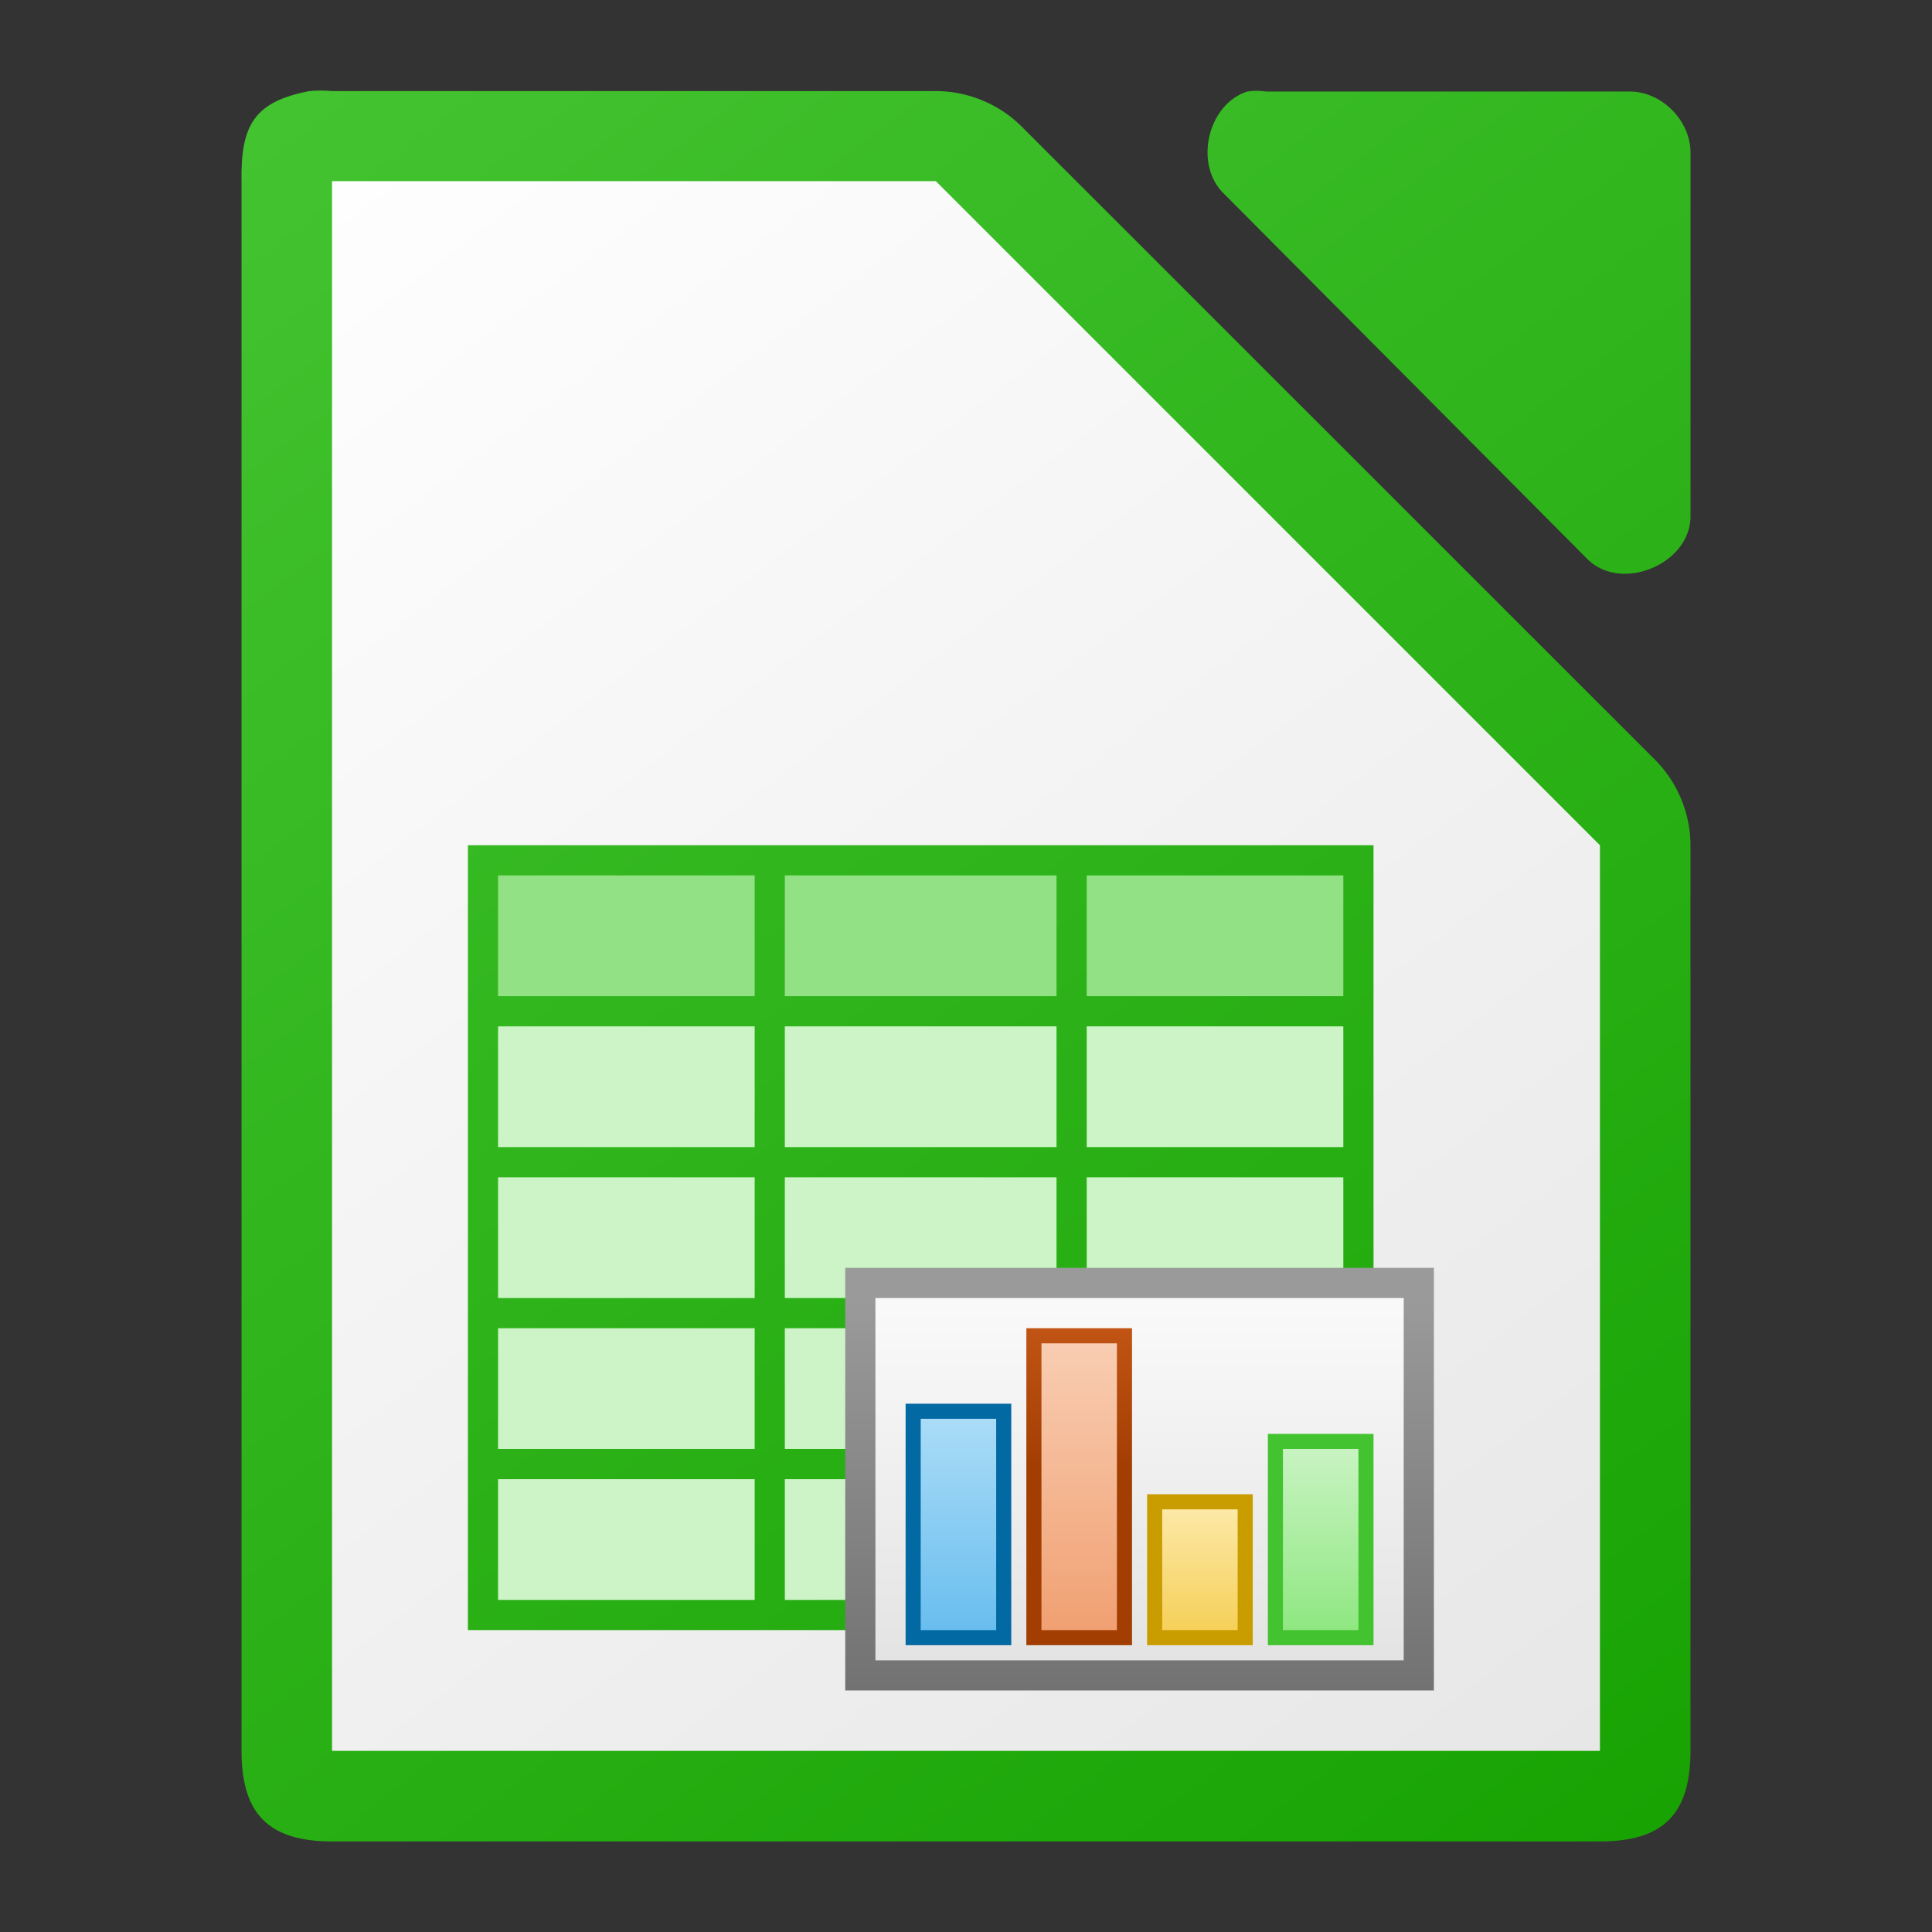 <svg viewBox="0 0 128 128" xmlns="http://www.w3.org/2000/svg" xmlns:xlink="http://www.w3.org/1999/xlink"><rect x="0" y="0" width="128" height="128" fill="#333333" stroke="none"/><linearGradient id="a" gradientUnits="userSpaceOnUse" x1="546" x2="458" xlink:href="#b" y1="122" y2="6"/><linearGradient id="b"><stop offset="0" stop-color="#18a303"/><stop offset="1" stop-color="#43c330"/></linearGradient><linearGradient id="c" gradientUnits="userSpaceOnUse" x1="508.062" x2="508.062" y1="109.999" y2="83.998"><stop offset="0" stop-color="#727272"/><stop offset="1" stop-color="#9a9a9a"/></linearGradient><linearGradient id="d" gradientTransform="matrix(.949 0 0 1.3 -288.386 1491.727)" gradientUnits="userSpaceOnUse" x1="829.361" x2="829.361" y1="-1064.799" y2="-1082.341"><stop offset="0" stop-color="#e4e4e4"/><stop offset="1" stop-color="#f9f9f9"/></linearGradient><linearGradient id="e" gradientTransform="matrix(.714 0 0 -1.556 125.07 -1571.104)" gradientUnits="userSpaceOnUse" x1="525.639" x2="525.639" y1="-1078.644" y2="-1068.787"><stop offset="0" stop-color="#63bbee"/><stop offset="1" stop-color="#aadcf7"/></linearGradient><linearGradient id="f" gradientUnits="userSpaceOnUse" x1="512.656" x2="512.656" y1="95.03" y2="85.999"><stop offset="0" stop-color="#a33e03"/><stop offset="1" stop-color="#c15414"/></linearGradient><linearGradient id="g" gradientTransform="matrix(.714 0 0 -2.111 133.07 -2170.064)" gradientUnits="userSpaceOnUse" x1="525.639" x2="525.639" y1="-1078.644" y2="-1068.787"><stop offset="0" stop-color="#f09e6f"/><stop offset="1" stop-color="#f9cfb5"/></linearGradient><linearGradient id="h" gradientTransform="matrix(.714 0 0 -.889 141.07 -852.344)" gradientUnits="userSpaceOnUse" x1="525.639" x2="525.639" y1="-1078.644" y2="-1068.787"><stop offset="0" stop-color="#f5ce53"/><stop offset="1" stop-color="#fde9a9"/></linearGradient><linearGradient id="i" gradientTransform="matrix(.714 0 0 -1.333 149.07 -1331.514)" gradientUnits="userSpaceOnUse" x1="525.639" x2="525.639" y1="-1078.644" y2="-1068.787"><stop offset="0" stop-color="#8ee780"/><stop offset="1" stop-color="#ccf4c6"/></linearGradient><linearGradient id="j" gradientUnits="userSpaceOnUse" x1="108" x2="20" y1="122" y2="6"><stop offset="0" stop-color="#e6e6e6"/><stop offset="1" stop-color="#fff"/></linearGradient><linearGradient id="k" gradientTransform="matrix(8 0 0 7.998 -873.969 -7808.767)" gradientUnits="userSpaceOnUse" x1="122.75" x2="111.75" xlink:href="#b" y1="991.621" y2="977.117"/><path d="m21.252 6c-.25 0-.501.011-.75.035-3.667.7-4.566 2.266-4.5 5.998v103.969c0 4.188 1.811 5.998 6 5.998h83.998c4.189-0 5.998-1.811 5.998-5.998v-59.818c.048-2.112-.78-4.23-2.25-5.748l-42.16-42.15c-1.518-1.469-3.638-2.299-5.75-2.25h-39.836c-.249-.024-.5-.035-.75-.035zm62.01.014c-.21 0-.419.017-.627.049-2.662.853-3.558 4.905-1.506 6.811l24.096 24.221c2.226 2.122 6.658.306 6.775-2.775v-24.221c-0-2.114-1.913-4.035-4.016-4.035h-24.094c-.208-.032-.419-.049-.629-.049z" fill="url(#k)"/><path d="m22 12v104h84v-60l-44-44z" fill="url(#j)"/><g transform="translate(-438 2)"><path d="m469 53.998v2 8 2 8 2 8 2 8 2 8 2h60v-2-50h-58z" fill="url(#a)"/><g fill="#92e285"><path d="m470.999 55.999h17v8h-17z"/><path d="m489.997 55.999h18v8h-18z"/><path d="m509.999 55.999h17v8h-17z"/></g><g fill="#ccf4c6"><path d="m470.999 65.999h17v8h-17z"/><path d="m509.999 65.999h17v8h-17z"/><path d="m489.997 75.999h18v8h-18z"/><path d="m509.999 75.999h17v8h-17z"/><path d="m470.999 75.999h17v8h-17z"/><path d="m489.997 85.999h18v8h-18z"/><path d="m470.999 85.999h17v8h-17z"/><path d="m489.997 95.999h18v8h-18z"/><path d="m470.999 95.999h17v8h-17z"/></g><path d="m493.999 81.999h39v28h-39z" fill="url(#c)"/><path d="m495.999 83.999h35v24h-35z" fill="url(#d)"/><path d="m497.999 90.999h7v16h-7z" fill="#0369a3"/><path d="m498.999 105.999h5v-14h-5z" fill="url(#e)"/><path d="m505.999 85.999h7v21h-7z" fill="url(#f)"/><path d="m506.999 105.999h5v-19h-5z" fill="url(#g)"/><path d="m513.999 96.999h7v10h-7z" fill="#c99c00"/><path d="m514.999 105.999h5v-8h-5z" fill="url(#h)"/><path d="m521.999 92.999h7v14h-7z" fill="#43c330"/><path d="m522.999 105.999h5v-12h-5z" fill="url(#i)"/><path d="m489.997 65.999h18v8h-18z" fill="#ccf4c6"/></g></svg>